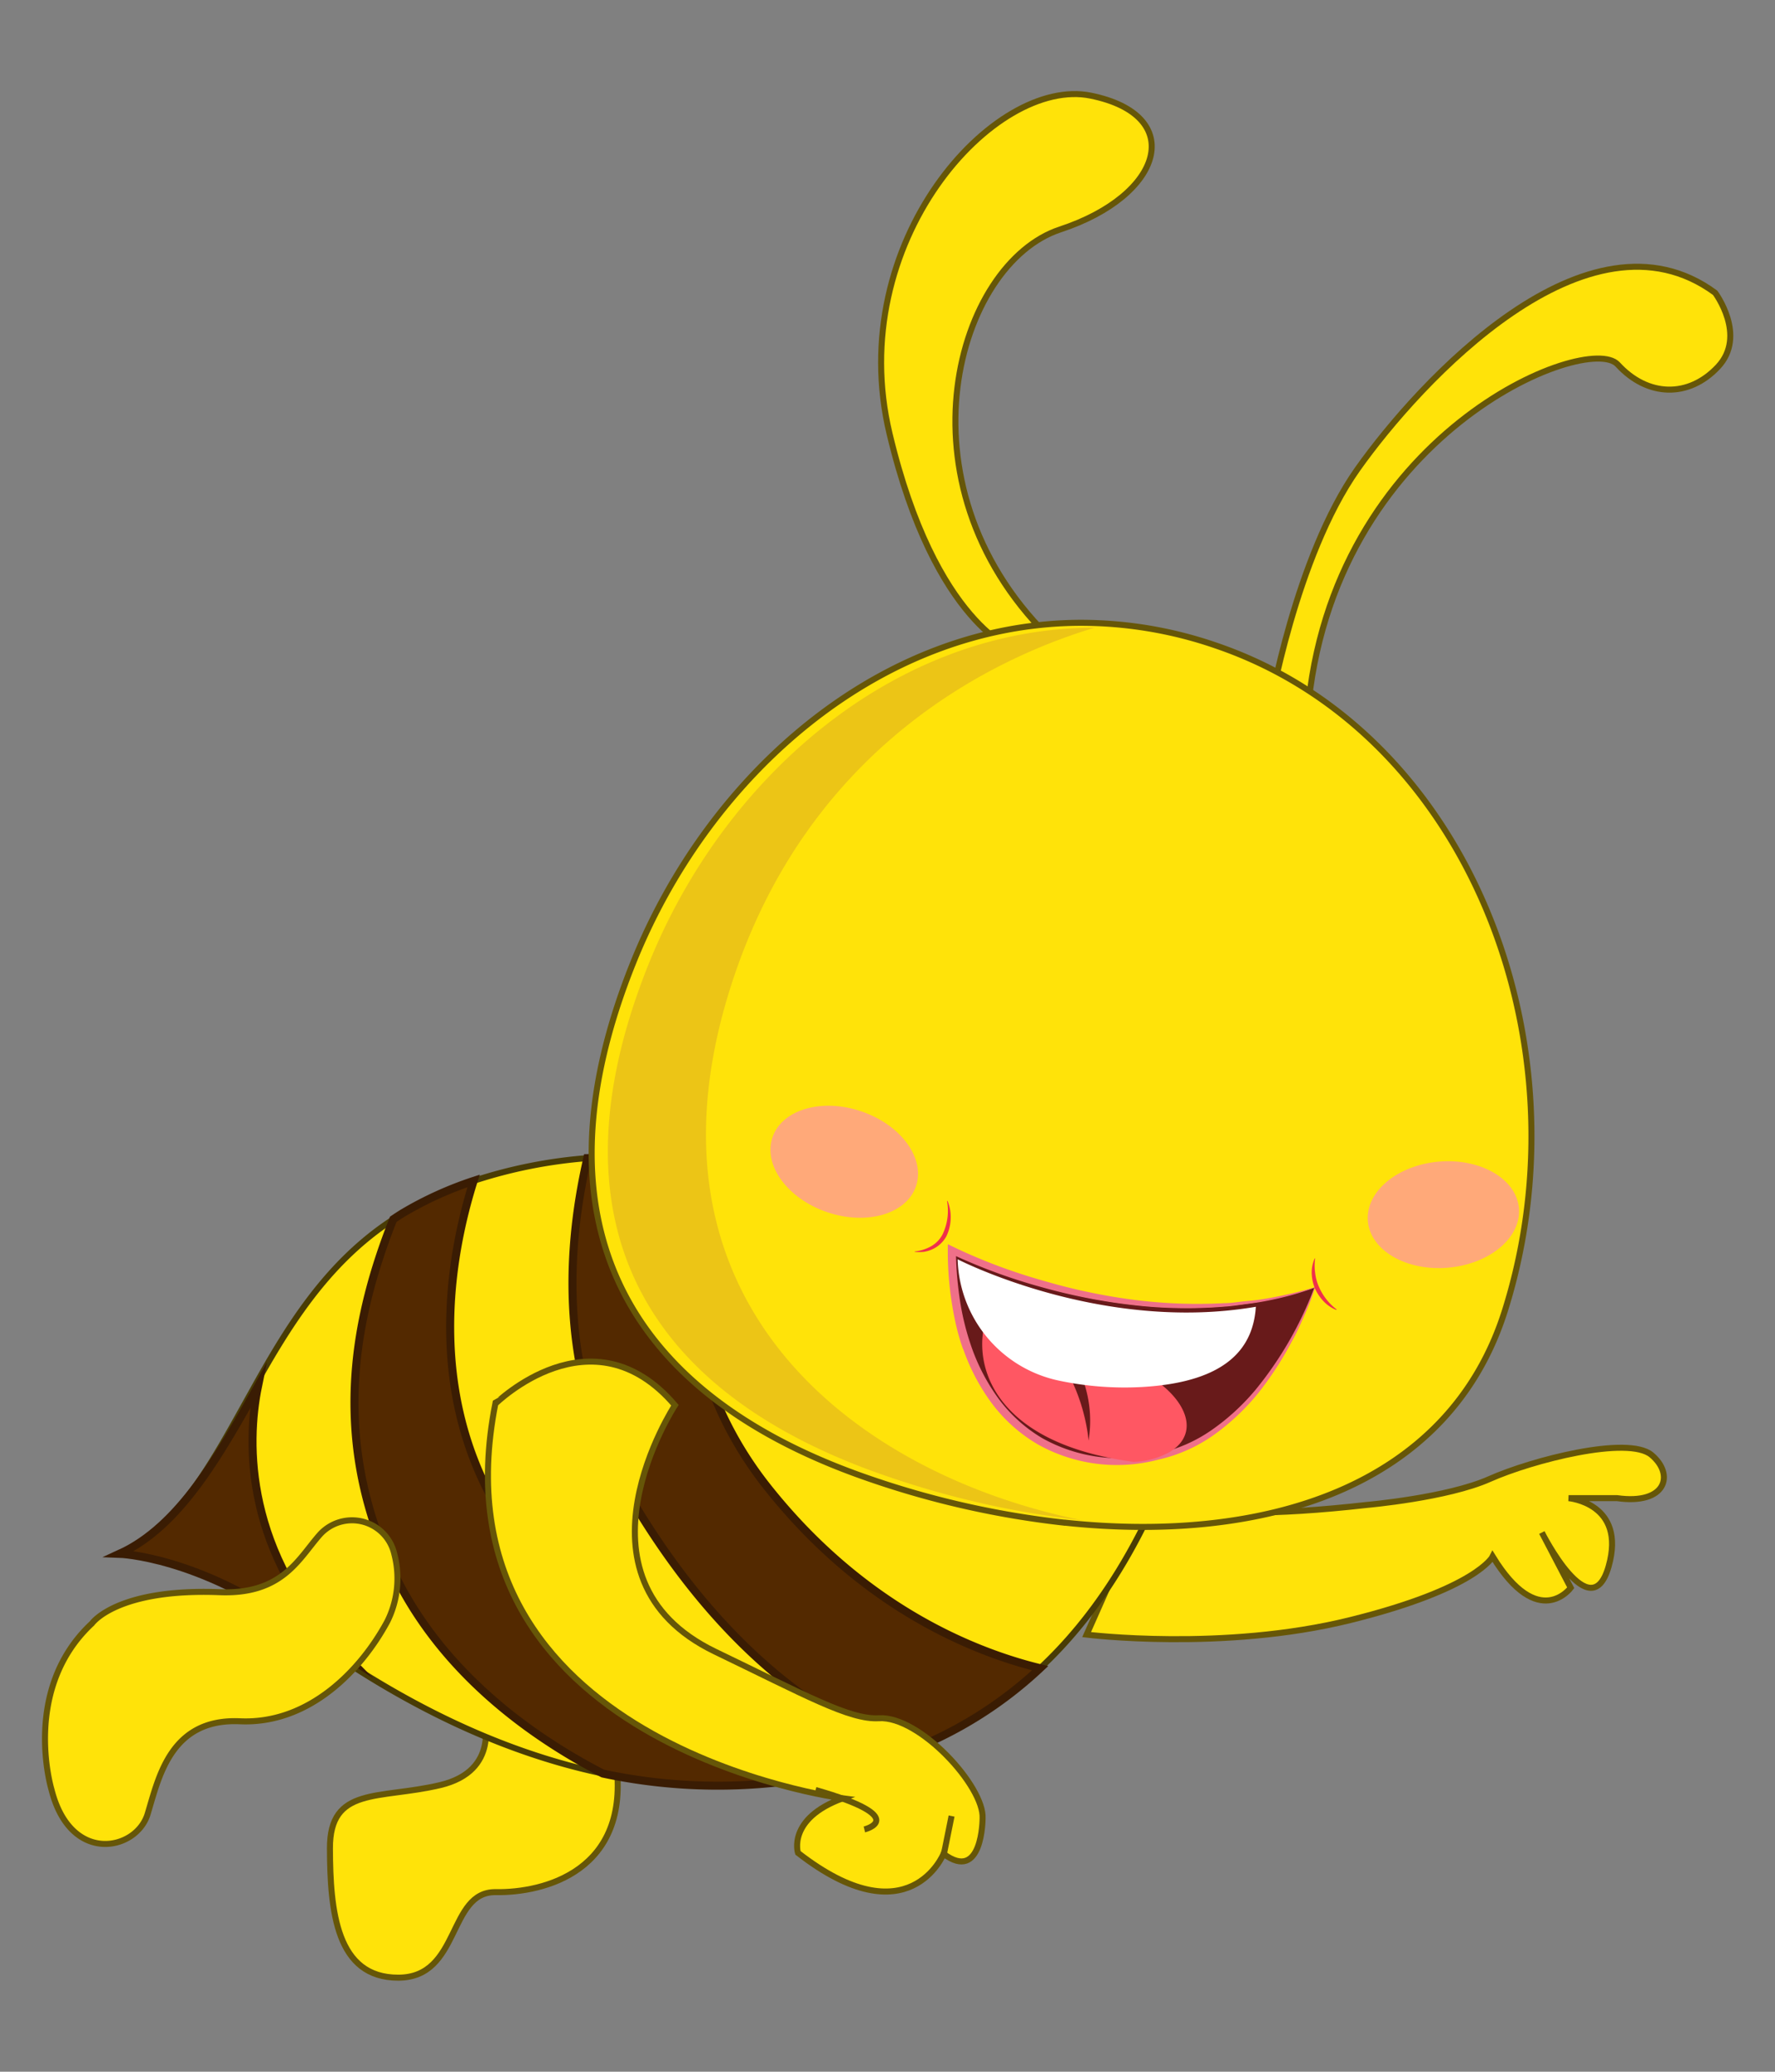 <svg id="f848c262-df76-43c5-94e9-6d5f5d4b7d5b" data-name="Layer 1" xmlns="http://www.w3.org/2000/svg" width="221.49" height="258.4" viewBox="0 0 221.49 258.4">
  <rect x="0" y="0" width="221.49" height="258.4" fill="#808080" stroke="none"/>
  <defs>
    <style>
      .a39a8ebe-6202-4206-8fdb-9da9b71ba5cb, .fa5f48f0-af5f-4d17-939e-a81b50b75188 {
        fill: #ffe309;
      }

      .a39a8ebe-6202-4206-8fdb-9da9b71ba5cb, .e5d54a47-0489-4d5f-915c-6b2ab229a82e {
        stroke: #665608;
      }

      .a0815dd3-deff-4b1c-81aa-efbf618cdaf0, .a39a8ebe-6202-4206-8fdb-9da9b71ba5cb, .e5d54a47-0489-4d5f-915c-6b2ab229a82e, .fa5f48f0-af5f-4d17-939e-a81b50b75188 {
        stroke-miterlimit: 10;
      }

      .a39a8ebe-6202-4206-8fdb-9da9b71ba5cb, .e5d54a47-0489-4d5f-915c-6b2ab229a82e, .fa5f48f0-af5f-4d17-939e-a81b50b75188 {
        stroke-width: 0.75px;
      }

      .fa5f48f0-af5f-4d17-939e-a81b50b75188 {
        stroke: #493c05;
      }

      .f72f7ca8-a1fa-4696-8d76-027b74ecc544 {
        fill: #ecc516;
      }

      .a0815dd3-deff-4b1c-81aa-efbf618cdaf0 {
        fill: #532900;
        stroke: #3a1c03;
      }

      .bd93c3df-f27e-46ee-8333-61645291a4f6 {
        fill: #681a1a;
      }

      .b46aafcd-bdff-418e-b4fd-c180ac7f9cff {
        fill: #ef7089;
      }

      .edab4a8d-7b7b-4d2b-86df-a7aa415541a3 {
        fill: #ff5763;
      }

      .bad4f4c8-a7a8-44cf-a5b4-e98be37f45af {
        fill: #fff;
      }

      .b0e1eb8d-adf4-4521-b83d-dc527b9c0d64 {
        fill: #ef304c;
      }

      .a02dbba2-2f19-4075-b13c-525a86f6e5d4 {
        fill: #ffa979;
      }

      .e5d54a47-0489-4d5f-915c-6b2ab229a82e {
        fill: none;
      }
    </style>
  </defs>
  <path class="a39a8ebe-6202-4206-8fdb-9da9b71ba5cb" d="M143.38,186.34s2.7,4.14,27.23,1.36c0,0,10-.88,15.27-3.23s17.28-5.45,20.2-3,1.82,6.25-4.29,5.39h-6.06s7.24.61,5,8.51-8.33-4.22-8.33-4.22l3.6,6.89s-4,5.47-9.74-3.9c0,0-1.93,4-17.78,7.93s-32.89,1.81-32.89,1.81Z"/>
  <g>
    <path class="a39a8ebe-6202-4206-8fdb-9da9b71ba5cb" d="M60.35,214.18s2.16,6.69-5.46,8.48-13.75.13-13.72,7.9.78,16.14,8.55,16.11S55.86,235.9,61.87,236s16.86-2.63,15-16.23S60.35,214.18,60.35,214.18Z"/>
    <g>
      <path class="fa5f48f0-af5f-4d17-939e-a81b50b75188" d="M145.47,184.19c-4,9.82-9.17,17.79-15.68,23.88a50.62,50.62,0,0,1-16.46,10.32h0a64.38,64.38,0,0,1-14.59,3.71c-.94.14-1.89.25-2.83.33a68.55,68.55,0,0,1-20.66-1.22c-13.42-2.82-24.82-9.06-33.08-14.57-2-1.31-3.76-2.6-5.36-3.75-12-8.75-21.91-9.09-21.91-9.09,7.48-3.41,11.62-11.5,16.43-20.09,4.36-7.85,9.27-16.13,17.76-21.64.43-.29.87-.58,1.34-.86a44.74,44.74,0,0,1,8.69-3.93,60.33,60.33,0,0,1,14.17-2.83l.39,0a80,80,0,0,1,13.43.08,65.32,65.32,0,0,1,8,1.11c16.48,3.75,23.56-7.41,23.56-7.41l31.12,33.49A120.72,120.72,0,0,1,145.47,184.19Z"/>
      <path class="f72f7ca8-a1fa-4696-8d76-027b74ecc544" d="M145.24,182.21c-7.84.59-16.34-1.24-26.24-4.61-20.48-7-34.67-20.35-32.82-30.57a64.52,64.52,0,0,1,11.44-.25,51.33,51.33,0,0,1,6.77.82c14,3,20.24-7.35,20.24-7.35l25.69,29.88C149.13,174.23,146.69,178.63,145.24,182.21Z"/>
      <path class="a0815dd3-deff-4b1c-81aa-efbf618cdaf0" d="M43,206.39c-2-1.31-4.57-2.35-6.17-3.5-12-8.75-21.91-9.09-21.91-9.09,7.48-3.41,12.46-12.29,17.27-20.88C30.73,180.08,30.55,193.71,43,206.39Z"/>
      <path class="a0815dd3-deff-4b1c-81aa-efbf618cdaf0" d="M129.79,208.07a50.62,50.62,0,0,1-16.46,10.32h0c-8.1-2.76-22.66-10.62-35.35-32.79-7.8-13.64-7.6-28.47-4.69-41.15a81.64,81.64,0,0,1,13.82.06c-2.16,10-3,26.6,9,41.41C107.8,200.44,121.33,206,129.79,208.07Z"/>
      <path class="a0815dd3-deff-4b1c-81aa-efbf618cdaf0" d="M95.89,222.43a68.55,68.55,0,0,1-20.66-1.22C66.34,216.62,54.57,208.38,48.6,195c-7.32-16.36-4.23-31.05.47-42.92.43-.29.87-.58,1.34-.86a44.74,44.74,0,0,1,8.69-3.93c-3,9.48-5.86,26.13,3.17,41.16C72.94,206.21,89.36,218.14,95.89,222.43Z"/>
      <g>
        <path class="a39a8ebe-6202-4206-8fdb-9da9b71ba5cb" d="M126.82,81.19S116.7,78,111,54.09s13.09-44.61,25.11-42.16,9.08,12.44-3.82,16.69-20.76,31.49-1.58,50.64C130.75,79.26,140.38,94.22,126.82,81.19Z"/>
        <path class="a39a8ebe-6202-4206-8fdb-9da9b71ba5cb" d="M158.39,88.67s3.27-19.22,11-30.15,28.75-33.68,44.63-22c0,0,4,5.34.36,9.23s-8.77,3.8-12.52-.29S166,54.09,163.15,89.12C163.15,89.12,159.45,97.91,158.39,88.67Z"/>
        <g>
          <path class="a39a8ebe-6202-4206-8fdb-9da9b71ba5cb" d="M187.81,163.4c-7,22.34-30.31,29.13-54.91,26.52a.11.11,0,0,1-.08,0,112.09,112.09,0,0,1-24.06-5.39c-31.65-10.77-42.4-33-29.75-64.45,9.5-23.64,30.95-42.32,55.81-42.4a51.69,51.69,0,0,1,16.89,2.83C183.38,91.28,198.2,130.31,187.81,163.4Z"/>
          <path class="f72f7ca8-a1fa-4696-8d76-027b74ecc544" d="M134.92,189.6a113.35,113.35,0,0,1-24.06-5.41c-31.65-10.78-42.45-32.86-29.9-64,9.43-23.42,30.81-41.89,55.64-41.9-12,3.6-35.86,14.42-45.49,45C78.59,163,107.36,184,134.92,189.6Z"/>
          <g>
            <g>
              <g>
                <g>
                  <path class="bd93c3df-f27e-46ee-8333-61645291a4f6" d="M164.06,160.58s-3.59,10.54-11.36,16.73a19.71,19.71,0,0,1-7.14,3.79c-10,2.8-20.37-1.16-24.48-13.16-.11-.26-.18-.52-.27-.79a38.46,38.46,0,0,1-1.63-10.62s18.42,9.19,37.74,5.87A44,44,0,0,0,164.06,160.58Z"/>
                  <path class="b46aafcd-bdff-418e-b4fd-c180ac7f9cff" d="M164.1,160.55a29,29,0,0,1-1.34,3.53c-.5,1.14-1,2.27-1.63,3.36a41.14,41.14,0,0,1-4.1,6.29,28.57,28.57,0,0,1-5.5,5.2,19.26,19.26,0,0,1-7,3.13,20.21,20.21,0,0,1-15-1.89,19.45,19.45,0,0,1-5.77-5.14,25.46,25.46,0,0,1-3.58-6.8l0,.06a26.47,26.47,0,0,1-.86-2.93c-.23-1-.41-1.94-.56-2.92a41.66,41.66,0,0,1-.49-5.89l0-1.36,1.23.59a69.72,69.72,0,0,0,10.66,3.95,73.24,73.24,0,0,0,11.15,2.37,62.16,62.16,0,0,0,11.41.44c.95,0,1.9-.18,2.85-.26s1.9-.21,2.84-.38A54.2,54.2,0,0,0,164.1,160.55Zm-.08.07a37.44,37.44,0,0,1-5.5,1.54c-.94.2-1.89.35-2.85.47s-1.9.29-2.86.34a57.59,57.59,0,0,1-11.52-.2A72.48,72.48,0,0,1,130,160.55a70.54,70.54,0,0,1-10.84-3.94l.13-.09a44.49,44.49,0,0,0,.51,5.77,32.63,32.63,0,0,0,1.39,5.61h0a24.76,24.76,0,0,0,3.41,6.55,18.5,18.5,0,0,0,5.46,4.93,19.69,19.69,0,0,0,14.35,1.92,18.51,18.51,0,0,0,6.76-2.92,27.87,27.87,0,0,0,5.47-5A45.31,45.31,0,0,0,164,160.62Z"/>
                </g>
                <path class="edab4a8d-7b7b-4d2b-86df-a7aa415541a3" d="M137.88,169.44c8,1.78,13.28,8.36,8.19,11.6a9.92,9.92,0,0,1-4.66,1.29c-16.77-2.25-19.76-11.28-18.64-16.78,2.11-.27,4.35.75,10,3.08A39,39,0,0,1,137.88,169.44Z"/>
                <path class="bd93c3df-f27e-46ee-8333-61645291a4f6" d="M132.18,167.15a15.08,15.08,0,0,1,3.65,12.54s-.5-7.93-6.17-13.06Z"/>
                <path class="bad4f4c8-a7a8-44cf-a5b4-e98be37f45af" d="M142.47,173a39.65,39.65,0,0,1-10.39-.81,15.92,15.92,0,0,1-12.58-15v-.12s17.89,9.23,37.21,5.92C156.39,167.85,153.43,172.38,142.47,173Z"/>
              </g>
              <path class="b0e1eb8d-adf4-4521-b83d-dc527b9c0d64" d="M118.24,149.8a5.21,5.21,0,0,1,.39,2.18,5.43,5.43,0,0,1-.55,2.24,3.78,3.78,0,0,1-1.72,1.59,4,4,0,0,1-1.1.33,6,6,0,0,1-1.12,0v-.05a5.33,5.33,0,0,0,2-.62,3.66,3.66,0,0,0,1.47-1.5,6.81,6.81,0,0,0,.56-4.18Z"/>
              <path class="b0e1eb8d-adf4-4521-b83d-dc527b9c0d64" d="M166.73,163.38a4.53,4.53,0,0,1-1.57-1.07,5.82,5.82,0,0,1-1.07-1.6,5.23,5.23,0,0,1-.41-1.9,4.19,4.19,0,0,1,.38-1.86h.05a6.46,6.46,0,0,0,0,1.81,5.83,5.83,0,0,0,.47,1.74,7.07,7.07,0,0,0,2.22,2.83Z"/>
            </g>
            <ellipse class="a02dbba2-2f19-4075-b13c-525a86f6e5d4" cx="105.34" cy="144.89" rx="6.64" ry="9.46" transform="translate(-65.76 197.93) rotate(-71.2)"/>
            <ellipse class="a02dbba2-2f19-4075-b13c-525a86f6e5d4" cx="180.12" cy="151.5" rx="9.46" ry="6.64" transform="translate(-12.22 15.84) rotate(-4.87)"/>
          </g>
        </g>
      </g>
      <path class="a39a8ebe-6202-4206-8fdb-9da9b71ba5cb" d="M39.91,191.41a5.41,5.41,0,0,1,9.3,2.45,12,12,0,0,1-.86,8.34c-3.25,6.06-9.74,12.88-18.41,12.49s-10.13,7-11.52,11.57-9.63,6.37-12-3.07c0,0-3.78-12.49,5.06-20.71,0,0,3.07-4.39,15.93-3.89C35.25,198.9,37.26,194.41,39.91,191.41Z"/>
    </g>
    <path class="a39a8ebe-6202-4206-8fdb-9da9b71ba5cb" d="M84.22,175.27s-14.07,21.52,5,30.73c11.25,5.41,16.81,8.53,20.45,8.31,5.09-.31,13.17,8.53,12.94,12.5,0,0,0,8.07-4.87,4.41,0,0-4.31,10.67-18.17-.12,0,0-1.35-4.27,5.58-6.8,0,0-51.74-6.71-43.34-49.22C61.86,175.08,73.85,163.14,84.22,175.27Z"/>
    <path class="e5d54a47-0489-4d5f-915c-6b2ab229a82e" d="M107.86,228.18s6-1.46-6.09-4.92"/>
    <line class="a39a8ebe-6202-4206-8fdb-9da9b71ba5cb" x1="117.79" y1="231.22" x2="118.74" y2="226.51"/>
  </g>
</svg>
